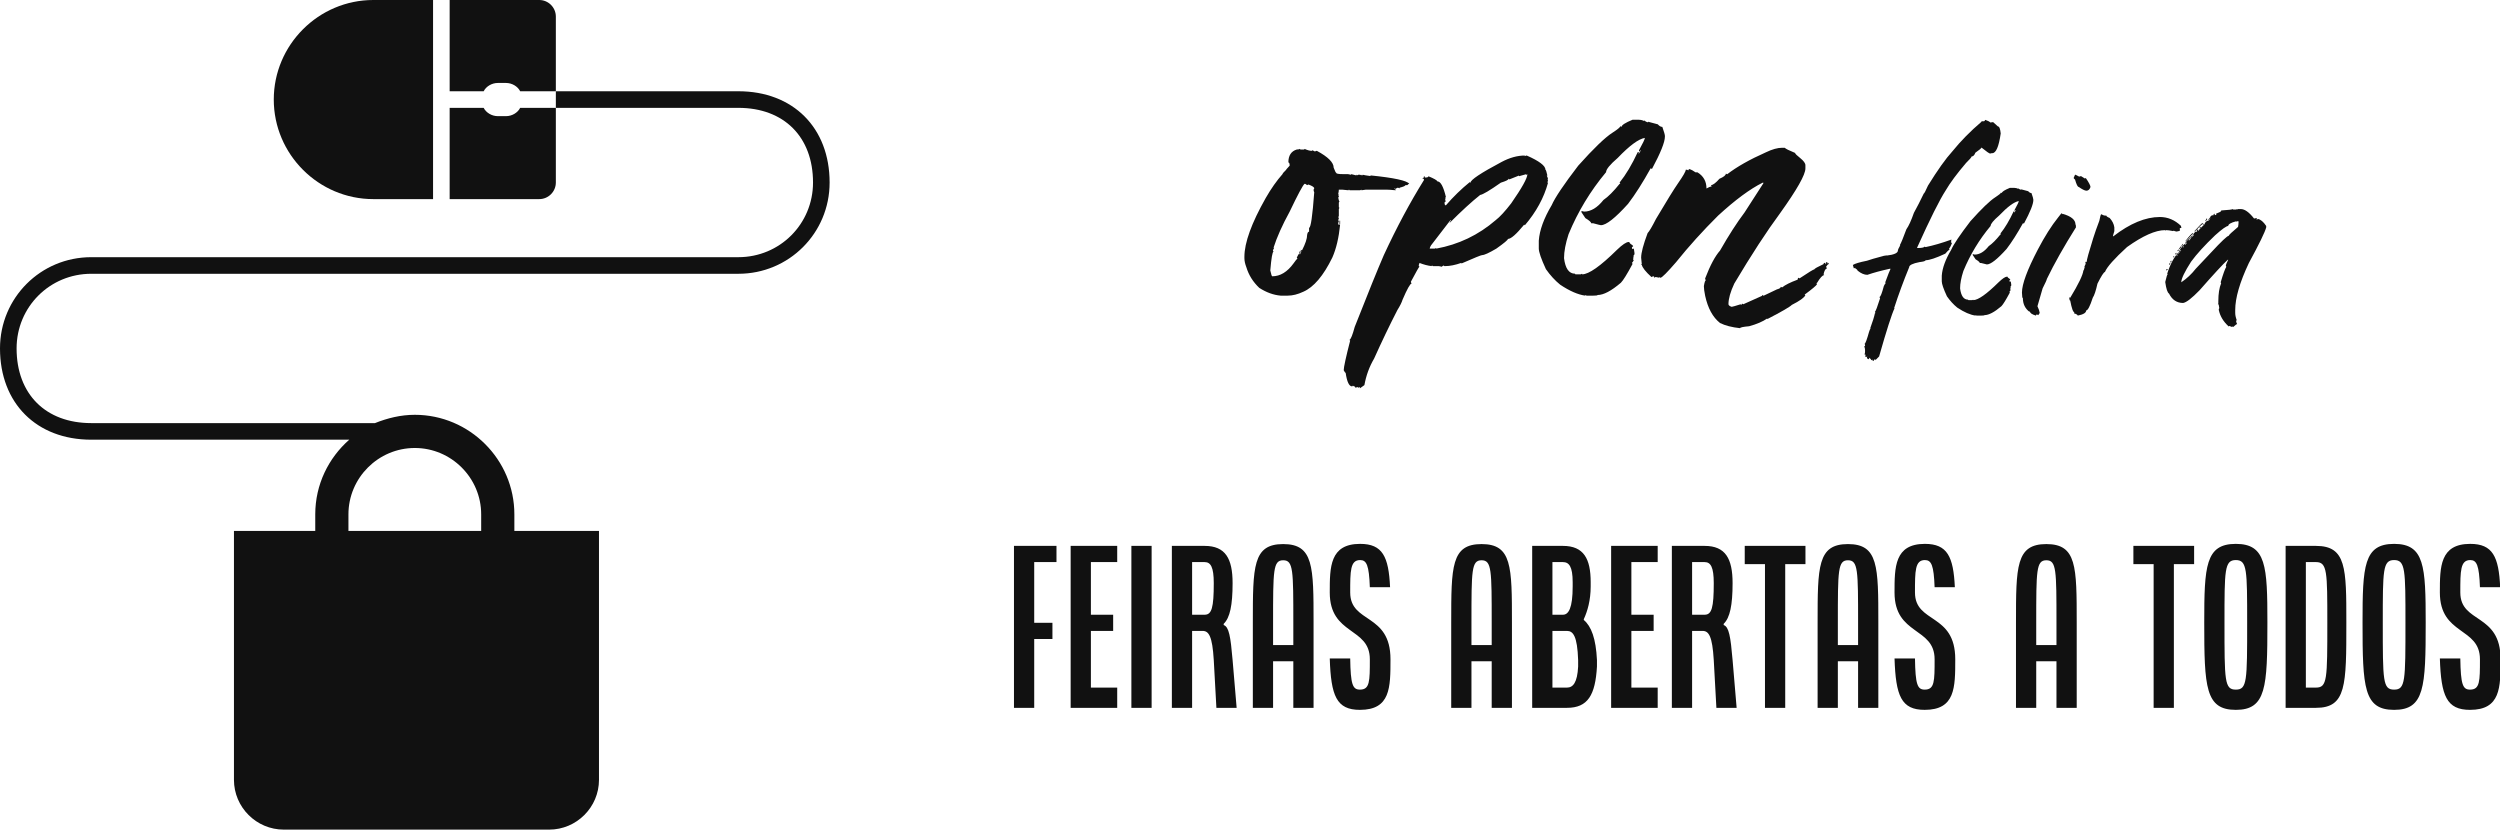 <svg width="271.21" height="90" viewBox="0 0 271.21 90" class="css-1j8o68f"><defs id="SvgjsDefs1001"></defs><g id="SvgjsG1007" featurekey="5TMTKC-0" transform="matrix(0.9,0,0,0.9,0,-0.9)" fill="#111111"><g xmlns="http://www.w3.org/2000/svg"><path d="M89,12H67v2h22c5.5,0,9,3.5,9,9c0,5-4,9-9,9H11C4.9,32,0,36.9,0,43c0,6.6,4.4,11,11,11h31.1c-2.5,2.2-4.1,5.4-4.1,9v2h-9.8   v30c0,3.3,2.7,6,6,6h32c3.3,0,6-2.7,6-6V65H62v-2c0-6.6-5.4-12-12-12c-1.7,0-3.3,0.4-4.8,1H11c-5.5,0-9-3.5-9-9c0-5,4-9,9-9h78   c6.1,0,11-4.9,11-11C100,16.4,95.6,12,89,12z M50,55c4.4,0,8,3.6,8,8v2H42v-2C42,58.6,45.6,55,50,55z"></path><g><path d="M67,3v9h-4.3c-0.3-0.6-1-1-1.7-1h-1c-0.7,0-1.4,0.4-1.7,1h-4.1V1H65C66.1,1,67,1.9,67,3z"></path><path d="M52.2,1v24H45c-6.6,0-12-5.4-12-12S38.4,1,45,1H52.2z"></path><path d="M67,14v9c0,1.1-0.9,2-2,2H54.2V14h4.1c0.3,0.6,1,1,1.7,1h1c0.7,0,1.4-0.4,1.7-1H67z"></path></g></g></g><g id="SvgjsG1008" featurekey="sloganFeature-0" transform="matrix(1.098,0,0,1.098,108.902,54.829)" fill="#111111"><path d="M1 20 l0 -16 l4.2 0 l0 1.6 l-2.2 0 l0 6 l1.8 0 l0 1.6 l-1.8 0 l0 6.8 l-2 0 z M6.6 20 l0 -16 l4.6 0 l0 1.6 l-2.6 0 l0 5.2 l2.2 0 l0 1.6 l-2.2 0 l0 5.6 l2.6 0 l0 2 l-4.6 0 z M12.6 20 l0 -16 l2 0 l0 16 l-2 0 z M16.6 20 l0 -16 l3.24 0 c2.06 0 2.76 1.26 2.76 3.68 c0 2.18 -0.26 3.42 -0.88 4.02 l0 0.12 c0.52 0.18 0.68 1.12 0.88 3.46 l0.4 4.72 l-2 0 l-0.26 -4.72 c-0.14 -2.38 -0.5 -2.88 -1.1 -2.88 l-1.04 0 l0 7.6 l-2 0 z M18.6 10.8 l1.24 0 c0.7 0 0.9 -0.7 0.9 -3.12 c0 -1.58 -0.3 -2.08 -0.9 -2.08 l-1.24 0 l0 5.2 z M24.6 20 l0 -8.4 c0 -5.58 0 -7.78 3 -7.78 s3 2.2 3 7.78 l0 8.4 l-2 0 l0 -4.6 l-2 0 l0 4.6 l-2 0 z M26.6 13.8 l2 0 l0 -2.2 c0 -5.2 0 -6.18 -1 -6.18 s-1 0.98 -1 6.18 l0 2.2 z M32.2 15.12 l2.02 0 c0.04 2.58 0.24 3.08 0.96 3.08 c0.98 0 0.98 -0.82 0.98 -3 c0 -3.2 -3.96 -2.34 -3.96 -6.6 c0 -2.5 0 -4.8 3 -4.8 c2.22 0 2.82 1.26 2.96 4.28 l-2 0 c-0.08 -2.18 -0.32 -2.68 -0.96 -2.68 c-0.98 0 -0.98 1.08 -0.98 3.2 c0 3.1 3.98 2 3.98 6.6 c0 2.8 0 5 -3.02 5 c-2.32 0 -2.86 -1.38 -2.98 -5.08 z M44.2 20 l0 -8.4 c0 -5.58 0 -7.78 3 -7.78 s3 2.2 3 7.78 l0 8.4 l-2 0 l0 -4.6 l-2 0 l0 4.6 l-2 0 z M46.2 13.8 l2 0 l0 -2.2 c0 -5.2 0 -6.18 -1 -6.18 s-1 0.98 -1 6.18 l0 2.2 z M52.2 20 l0 -16 l3.04 0 c2.06 0 2.74 1.28 2.74 3.58 l0 0.42 c0 1.38 -0.32 2.46 -0.68 3.24 l0 0.08 c0.74 0.62 1.2 1.84 1.3 3.96 l0 0.64 c-0.16 2.82 -0.9 4.08 -2.96 4.08 l-3.44 0 z M54.2 10.8 l1.04 0 c0.56 0 0.96 -0.66 0.96 -2.8 l0 -0.42 c0 -1.54 -0.36 -1.98 -0.96 -1.98 l-1.04 0 l0 5.2 z M54.2 18 l1.44 0 c0.6 0 1.02 -0.5 1.1 -2.08 l0 -0.64 c-0.08 -2.38 -0.5 -2.88 -1.1 -2.88 l-1.44 0 l0 5.6 z M60 20 l0 -16 l4.6 0 l0 1.6 l-2.6 0 l0 5.2 l2.2 0 l0 1.6 l-2.2 0 l0 5.6 l2.6 0 l0 2 l-4.6 0 z M66 20 l0 -16 l3.24 0 c2.06 0 2.76 1.26 2.76 3.68 c0 2.18 -0.26 3.42 -0.88 4.02 l0 0.12 c0.52 0.18 0.68 1.12 0.88 3.46 l0.4 4.72 l-2 0 l-0.26 -4.72 c-0.14 -2.38 -0.5 -2.88 -1.1 -2.88 l-1.04 0 l0 7.6 l-2 0 z M68 10.8 l1.24 0 c0.7 0 0.9 -0.7 0.9 -3.12 c0 -1.58 -0.3 -2.08 -0.9 -2.08 l-1.24 0 l0 5.2 z M73.2 5.8 l0 -1.8 l6 0 l0 1.8 l-2 0 l0 14.2 l-2 0 l0 -14.2 l-2 0 z M80.4 20 l0 -8.4 c0 -5.58 0 -7.78 3 -7.78 s3 2.2 3 7.78 l0 8.4 l-2 0 l0 -4.6 l-2 0 l0 4.6 l-2 0 z M82.4 13.8 l2 0 l0 -2.2 c0 -5.2 0 -6.18 -1 -6.18 s-1 0.98 -1 6.18 l0 2.2 z M88 15.12 l2.02 0 c0.04 2.58 0.24 3.08 0.96 3.08 c0.98 0 0.98 -0.82 0.98 -3 c0 -3.2 -3.96 -2.34 -3.96 -6.6 c0 -2.5 0 -4.8 3 -4.8 c2.22 0 2.82 1.26 2.96 4.28 l-2 0 c-0.08 -2.18 -0.32 -2.68 -0.96 -2.68 c-0.98 0 -0.98 1.08 -0.98 3.2 c0 3.1 3.98 2 3.98 6.6 c0 2.8 0 5 -3.02 5 c-2.32 0 -2.86 -1.38 -2.98 -5.08 z M100 20 l0 -8.4 c0 -5.58 0 -7.78 3 -7.78 s3 2.2 3 7.78 l0 8.4 l-2 0 l0 -4.6 l-2 0 l0 4.6 l-2 0 z M102 13.8 l2 0 l0 -2.2 c0 -5.2 0 -6.18 -1 -6.18 s-1 0.98 -1 6.18 l0 2.2 z M111.6 5.8 l0 -1.8 l6 0 l0 1.8 l-2 0 l0 14.2 l-2 0 l0 -14.2 l-2 0 z M118.6 11.58 c0 -5.58 0.12 -7.78 3.12 -7.78 s3.12 2.2 3.12 7.78 c0 6.4 -0.12 8.62 -3.12 8.62 s-3.12 -2.22 -3.12 -8.62 z M120.6 11.58 c0 5.78 0 6.62 1.12 6.62 s1.12 -0.84 1.12 -6.62 c0 -5.2 0 -6.18 -1.12 -6.18 s-1.12 0.98 -1.12 6.18 z M126.64 20 l0 -16 l3 0 c3 0 3 2.2 3 7.58 c0 6.2 0 8.42 -3 8.42 l-3 0 z M128.64 18 l1 0 c1.12 0 1.12 -0.84 1.12 -6.42 c0 -5 0 -5.98 -1.12 -5.98 l-1 0 l0 12.4 z M134.24 11.58 c0 -5.58 0.12 -7.78 3.12 -7.78 s3.12 2.2 3.12 7.78 c0 6.4 -0.12 8.62 -3.12 8.62 s-3.12 -2.22 -3.12 -8.62 z M136.24 11.58 c0 5.78 0 6.62 1.12 6.62 s1.12 -0.84 1.12 -6.62 c0 -5.2 0 -6.18 -1.12 -6.18 s-1.12 0.98 -1.12 6.18 z M141.88 15.12 l2.02 0 c0.04 2.58 0.24 3.08 0.96 3.08 c0.98 0 0.98 -0.82 0.98 -3 c0 -3.2 -3.96 -2.34 -3.96 -6.6 c0 -2.5 0 -4.8 3 -4.8 c2.22 0 2.82 1.26 2.96 4.28 l-2 0 c-0.08 -2.18 -0.32 -2.68 -0.96 -2.68 c-0.98 0 -0.98 1.08 -0.98 3.2 c0 3.1 3.98 2 3.98 6.6 c0 2.8 0 5 -3.02 5 c-2.32 0 -2.86 -1.38 -2.98 -5.08 z"></path></g><g id="SvgjsG1009" featurekey="nameLeftFeature-0" transform="matrix(1.796,0,0,1.796,136.754,-3.842)" fill="#111111"><path d="M2.344 11.133 l0.078 0.039 l0.195 0 q0.039 0 0.039 -0.039 q0.264 0.117 0.43 0.117 q0.039 0 0.039 -0.039 l0.156 0.078 q0.078 -0.039 0.117 -0.039 q1.016 0.547 1.016 1.016 q0.117 0.312 0.156 0.312 q0 0.078 0.391 0.078 l0.312 0 l0.195 0.039 l0 -0.039 l0.312 0.078 q0 -0.039 0.039 -0.039 l0 0.039 l0.078 -0.039 l0.117 0 l0.078 0.039 q0 -0.039 0.039 -0.039 q0 0.039 0.039 0.039 l0 -0.039 q0.107 0.029 0.469 0.078 l0 -0.039 q2.129 0.215 2.344 0.508 q-0.059 0 -0.117 0.078 l-0.117 0 q0 0.068 -0.352 0.156 l0 0.039 q-0.078 -0.039 -0.117 -0.039 l-0.156 0.078 q0 -0.039 -0.039 -0.039 l0 0.039 q0.078 0.01 0.078 0.078 q-0.391 -0.039 -0.586 -0.039 l-1.211 0 l-0.273 0.039 l0 -0.039 l-0.078 0.039 l-0.625 0 q-0.039 0 -0.039 -0.039 q-0.039 0 -0.039 0.039 l-0.391 -0.039 l-0.195 0 q0 0.117 -0.039 0.273 q0.039 0 0.039 0.039 l-0.039 0 l0.039 0.078 l0 0.039 q0 0.039 -0.039 0.039 q0.039 0.234 0.078 0.234 l-0.039 0.078 l0 0.273 q0 0.039 0.039 0.039 l-0.039 0.078 l0 0.43 q0 0.039 -0.039 0.039 q0.039 0.078 0.039 0.117 l-0.039 0.078 l0.039 0.078 q-0.039 0.068 -0.039 0.156 l0 0.039 l0.117 0 q-0.117 1.191 -0.469 1.992 q-0.811 1.66 -1.758 2.07 q-0.498 0.234 -0.938 0.234 l-0.43 0 q-0.654 -0.059 -1.289 -0.469 q-0.566 -0.537 -0.781 -1.25 q-0.117 -0.303 -0.117 -0.547 l0 -0.078 q0 -1.279 1.289 -3.555 q0.488 -0.85 1.016 -1.445 q0 -0.049 0.195 -0.234 q0 -0.02 0.234 -0.273 q0 -0.195 -0.078 -0.195 q0 -0.625 0.508 -0.781 q0.156 0 0.156 -0.039 z M0.781 17.109 l0.039 0 q-0.078 0.127 -0.078 0.195 q0.039 0 0.039 0.039 q-0.098 0 -0.195 1.133 q0.078 0.352 0.117 0.352 q0.723 0 1.289 -0.781 q0.186 -0.273 0.234 -0.273 l-0.039 -0.078 q0.107 -0.234 0.156 -0.234 q0 0.039 0.039 0.039 l0.078 -0.156 q-0.039 -0.078 -0.039 -0.117 l0.078 0.039 q0.312 -0.605 0.312 -0.938 q0.029 -0.195 0.117 -0.195 l0 -0.234 q0.156 0 0.312 -2.148 q-0.039 -0.068 -0.039 -0.156 l0.039 -0.078 q0 -0.107 -0.352 -0.234 l-0.078 0.039 q-0.098 -0.078 -0.117 -0.078 l-0.039 0 q-0.156 0.127 -0.898 1.68 q-0.674 1.23 -0.977 2.188 z M4.766 15.469 l0.039 0 l0 0.195 l-0.039 0 l0 -0.195 z M2.422 17.305 l0 0.039 q-0.039 0.078 -0.039 0.117 l-0.039 0 l0 -0.117 z M15.957 11.533 l0 0.039 q0.078 -0.039 0.117 -0.039 q1.133 0.498 1.133 0.859 q0.039 0 0.117 0.352 l-0.039 0 q0.078 0.156 0.078 0.234 l-0.039 0 l0.039 0.078 q-0.039 0.068 -0.039 0.117 l0.039 0 q-0.371 1.367 -1.406 2.578 q0 -0.039 -0.039 -0.039 q-0.703 0.859 -0.977 0.859 q0 0.088 -0.703 0.586 q-0.664 0.391 -0.859 0.391 q-0.088 0 -1.25 0.508 l0 -0.039 q-0.557 0.195 -0.977 0.195 l-0.039 0 q-0.039 0 -0.039 -0.039 q-0.117 0.039 -0.117 0.078 l-0.195 -0.039 l-0.352 0 q-0.039 0 -0.039 -0.039 q-0.039 0 -0.039 0.039 q-0.352 -0.039 -0.742 -0.195 l0 0.039 q-0.039 0.068 -0.039 0.156 q0.039 0 0.039 0.039 q-0.029 0 -0.508 0.898 l0 0.039 l0.039 0.078 q-0.127 0 -0.547 0.977 q-0.068 0.234 -0.312 0.625 q-0.703 1.367 -1.406 2.93 q-0.43 0.732 -0.586 1.602 l-0.273 0.195 l0 -0.078 l-0.078 0.039 l-0.078 -0.039 q-0.068 0.039 -0.117 0.039 q0 -0.059 -0.117 -0.117 q0 0.039 -0.039 0.039 q0 -0.039 -0.039 -0.039 l0 0.039 q-0.273 0 -0.391 -0.82 q-0.039 0 -0.117 -0.156 q0 -0.273 0.391 -1.797 q-0.039 0 -0.039 -0.039 q0.117 -0.059 0.312 -0.781 q1.211 -3.076 1.758 -4.336 q1.152 -2.49 2.422 -4.531 l0 -0.078 l-0.078 0 l0 -0.039 q0.078 0 0.078 -0.117 l0.039 0 q0 0.078 0.039 0.078 q0.195 0 0.195 -0.078 q0.498 0.205 0.547 0.312 q0.283 0 0.508 0.938 q-0.039 0 -0.039 0.039 l0.039 0 l-0.039 0.078 l0 0.078 l0.039 0.078 q-0.078 0.01 -0.078 0.078 l0 0.078 q0.02 0.078 0.078 0.078 q0.674 -0.781 1.445 -1.406 q0 0.039 0.039 0.039 q0 -0.254 1.875 -1.25 q0.732 -0.391 1.406 -0.391 z M15.606 12.783 l0 -0.039 l-0.586 0.234 q0 -0.039 -0.039 -0.039 q0 0.088 -0.469 0.234 q-1.016 0.713 -1.25 0.742 q-0.762 0.605 -1.836 1.68 l0 -0.039 q0.078 -0.098 0.078 -0.117 l-0.039 0 l-1.172 1.523 q-0.078 0.127 -0.078 0.195 l0.312 0 l0.078 -0.039 l0 0.039 q2.031 -0.371 3.594 -1.719 q0.381 -0.293 0.938 -1.016 q0.977 -1.406 0.977 -1.758 q-0.039 0 -0.039 0.039 q-0.039 0 -0.039 -0.039 z M22.861 9.375 q0.166 0 0.312 0.078 q0 -0.039 0.039 -0.039 q0 0.068 0.195 0.117 l0 -0.039 l0.586 0.156 q0.137 0.156 0.273 0.156 q0.156 0.439 0.156 0.547 l0 0.039 q0 0.498 -0.781 1.953 l-0.078 -0.039 q-0.713 1.289 -1.367 2.148 q-1.162 1.289 -1.641 1.289 q-0.039 0 -0.469 -0.117 l-0.117 0 q0 -0.098 -0.352 -0.312 l-0.234 -0.352 l0 -0.078 l0.156 0.039 q0.615 0 1.172 -0.703 q0.43 -0.293 0.977 -0.977 l0.039 0 l-0.039 -0.078 q0.566 -0.703 1.094 -1.836 l0.078 0 l-0.039 0.078 l0.039 0 l0.117 -0.195 l-0.039 0 q0 0.078 -0.078 0.078 l0 -0.078 q0.352 -0.635 0.352 -0.742 q-0.576 0.098 -1.641 1.211 q-0.703 0.605 -0.703 0.859 q-1.426 1.709 -2.266 3.75 q-0.273 0.84 -0.273 1.445 q0.117 0.938 0.664 0.938 q0 0.039 0.039 0.039 l0.312 0 l0.078 -0.039 l0 0.039 q0.605 0 2.109 -1.484 q0.488 -0.469 0.703 -0.469 l0.039 0 q0 0.078 0.195 0.195 l0.039 0.078 q-0.078 0.01 -0.078 0.078 q0.01 0.078 0.078 0.078 q0 -0.039 0.039 -0.039 l0.039 0.273 l0 0.078 l-0.078 0.117 l0.039 0 q-0.039 0.049 -0.039 0.234 l0.039 0 q-0.078 0.156 -0.117 0.156 l0.039 0.078 q-0.498 0.928 -0.703 1.133 q-0.869 0.742 -1.406 0.742 q0 0.039 -0.273 0.039 l-0.391 0 q-0.039 0 -0.039 -0.039 q-0.039 0 -0.039 0.039 q-0.664 -0.088 -1.523 -0.664 q-0.469 -0.381 -0.859 -0.938 q-0.43 -0.928 -0.43 -1.25 l0 -0.469 q0.068 -0.947 0.781 -2.148 q0.293 -0.674 1.602 -2.383 q1.396 -1.562 2.07 -1.992 q0.469 -0.303 0.469 -0.391 l0.078 0.039 q0 -0.156 0.664 -0.43 l0.391 0 z M31.504 11.065 l0.156 0 q0.078 0.088 0.625 0.312 q0 0.068 0.312 0.312 q0.312 0.254 0.312 0.43 l0 0.195 q0 0.566 -1.523 2.695 q-1.221 1.65 -2.773 4.258 q-0.352 0.752 -0.352 1.25 q0.01 0.098 0.195 0.156 q0.049 0 0.547 -0.156 q0 0.039 0.039 0.039 l0.039 -0.078 l0.078 0.039 l1.133 -0.508 l0 -0.039 l0.039 0 q0.039 0 0.039 0.039 l0.82 -0.391 q0.234 -0.059 0.234 -0.156 l0.078 0.039 q0.273 -0.225 0.938 -0.469 q0 -0.049 0.039 -0.117 l0.078 0.039 q0.82 -0.547 0.898 -0.547 q0 -0.059 0.547 -0.312 q0.01 -0.078 0.078 -0.078 l0.039 0 l0 0.078 l0.039 0 l0 -0.117 l0.078 0 l0 0.078 l0.078 -0.039 l0 0.078 q-0.059 0 -0.156 0.156 l0.039 0.078 l0 0.039 q-0.117 0 -0.195 0.352 q0.039 0 0.039 0.039 q-0.146 0 -0.43 0.469 l-0.039 0 l0.039 0.078 q-0.068 0.127 -0.742 0.625 q0 0.039 0.039 0.039 q-0.107 0.225 -0.82 0.586 q-0.166 0.176 -1.484 0.859 l0 -0.039 q-0.41 0.283 -1.094 0.469 q-0.547 0.049 -0.547 0.117 q-0.742 -0.078 -1.211 -0.312 q-0.654 -0.518 -0.898 -1.641 q-0.078 -0.381 -0.078 -0.586 q0.059 -0.352 0.117 -0.352 l-0.039 -0.078 l0 -0.039 q0.449 -1.172 0.898 -1.68 q0.791 -1.387 1.484 -2.305 l1.133 -1.758 l0 -0.039 l-0.039 0 q-1.143 0.566 -2.695 1.992 q-1.387 1.377 -2.539 2.812 q-0.811 0.938 -0.938 0.938 l-0.039 0 l0 -0.039 q-0.039 0 -0.039 0.039 l-0.195 -0.039 l-0.039 0 l-0.078 0.039 l0 -0.078 l-0.078 0 l-0.078 0.039 q-0.537 -0.488 -0.586 -0.742 l-0.039 0 q0 -0.039 0.039 -0.039 l-0.039 -0.391 q0 -0.439 0.391 -1.484 q0.146 -0.146 0.508 -0.859 q0.967 -1.631 1.328 -2.148 q0.469 -0.674 0.469 -0.82 l0.078 0 l0.078 0.039 q0.01 -0.078 0.078 -0.078 q0.146 0.049 0.352 0.195 l0.117 0 q0.547 0.332 0.547 0.977 q0.195 -0.117 0.312 -0.117 l-0.039 -0.078 q0.205 -0.039 0.508 -0.391 q0.391 -0.166 0.391 -0.312 l0.078 0.039 q0.869 -0.674 2.344 -1.328 q0.566 -0.273 0.977 -0.273 z"></path></g><g id="SvgjsG1010" featurekey="nameRightFeature-0" transform="matrix(1.304,0,0,1.304,202.987,8.161)" fill="#111111"><path d="M9.492 3.711 q0.312 0.107 0.469 0.234 l0.078 -0.039 l0.117 0 l0.391 0.352 q0.176 0 0.234 0.586 q-0.234 1.641 -0.703 1.641 q-0.156 0 -0.156 0.039 q-0.117 0 -0.742 -0.508 q0 0.078 -0.508 0.43 q-0.117 0.312 -0.312 0.312 q0 0.088 -0.469 0.547 q-1.133 1.328 -1.68 2.266 q-0.762 1.172 -2.383 4.766 l0 0.039 l0.039 0 q0.498 0 0.586 -0.117 l0.078 0.039 q0.957 -0.195 2.148 -0.625 l0 0.039 q-0.039 0.078 -0.039 0.117 q0.039 0 0.039 0.039 q-0.039 0 -0.039 0.039 q0.078 0.01 0.078 0.078 q-0.137 0.352 -0.234 0.43 l0.039 0.078 q-0.176 0.137 -0.352 0.352 q-1.172 0.547 -1.641 0.547 q0 0.098 -0.508 0.156 q-0.859 0.166 -0.859 0.43 q-0.703 1.709 -1.25 3.398 l0.039 0 q-0.352 0.732 -1.289 4.023 l-0.312 0.312 l0 -0.078 q-0.117 0 -0.117 0.117 l-0.117 0 l0 -0.078 l-0.039 0 l-0.078 0.039 q0 -0.107 -0.117 -0.156 l0 -0.039 l-0.039 0 q0 0.039 -0.039 0.117 q-0.156 -0.059 -0.156 -0.117 l0 -0.039 l0.039 -0.078 l-0.078 0.039 q-0.078 -0.039 -0.117 -0.039 l0.039 -0.078 l0 -0.078 l-0.078 0 l0.039 -0.195 l0 -0.195 q0 -0.166 -0.078 -0.312 l0.078 0 l0 -0.117 l-0.039 -0.078 q0.098 0 0.391 -1.055 q0.039 0 0.039 -0.039 l-0.039 0 l0.117 -0.195 l-0.039 0 q0.312 -0.85 0.391 -1.25 q0.039 0 0.039 -0.039 l-0.039 -0.078 q0.098 -0.078 0.43 -1.133 l-0.039 -0.078 l0 -0.039 q0.117 -0.01 0.352 -0.898 q0.107 -0.234 0.156 -0.234 l-0.039 -0.078 q0.352 -0.957 0.43 -1.094 l0 -0.039 l-0.039 0 q-1.084 0.234 -1.875 0.508 q-0.391 0 -0.82 -0.352 q0 -0.078 -0.195 -0.195 l0 -0.039 l-0.078 0.039 l-0.039 0 l-0.078 -0.273 q0.244 -0.166 1.172 -0.352 q0.312 -0.117 1.484 -0.43 q0 0.039 0.039 0.039 l0.039 -0.078 l0.078 0.039 q0.938 -0.107 0.938 -0.43 q0 -0.088 0.195 -0.43 l-0.039 0 q0.156 -0.264 0.547 -1.328 q0.293 -0.41 0.625 -1.367 q0.391 -0.703 0.82 -1.602 q0.059 0 0.352 -0.664 q1.201 -1.943 2.031 -2.852 q1.035 -1.279 2.422 -2.461 l0 -0.039 l0.195 0 q0.059 0 0.117 -0.117 z M11.934 9.375 q0.166 0 0.312 0.078 q0 -0.039 0.039 -0.039 q0 0.068 0.195 0.117 l0 -0.039 l0.586 0.156 q0.137 0.156 0.273 0.156 q0.156 0.439 0.156 0.547 l0 0.039 q0 0.498 -0.781 1.953 l-0.078 -0.039 q-0.713 1.289 -1.367 2.148 q-1.162 1.289 -1.641 1.289 q-0.039 0 -0.469 -0.117 l-0.117 0 q0 -0.098 -0.352 -0.312 l-0.234 -0.352 l0 -0.078 l0.156 0.039 q0.615 0 1.172 -0.703 q0.43 -0.293 0.977 -0.977 l0.039 0 l-0.039 -0.078 q0.566 -0.703 1.094 -1.836 l0.078 0 l-0.039 0.078 l0.039 0 l0.117 -0.195 l-0.039 0 q0 0.078 -0.078 0.078 l0 -0.078 q0.352 -0.635 0.352 -0.742 q-0.576 0.098 -1.641 1.211 q-0.703 0.605 -0.703 0.859 q-1.426 1.709 -2.266 3.75 q-0.273 0.84 -0.273 1.445 q0.117 0.938 0.664 0.938 q0 0.039 0.039 0.039 l0.312 0 l0.078 -0.039 l0 0.039 q0.605 0 2.109 -1.484 q0.488 -0.469 0.703 -0.469 l0.039 0 q0 0.078 0.195 0.195 l0.039 0.078 q-0.078 0.01 -0.078 0.078 q0.01 0.078 0.078 0.078 q0 -0.039 0.039 -0.039 l0.039 0.273 l0 0.078 l-0.078 0.117 l0.039 0 q-0.039 0.049 -0.039 0.234 l0.039 0 q-0.078 0.156 -0.117 0.156 l0.039 0.078 q-0.498 0.928 -0.703 1.133 q-0.869 0.742 -1.406 0.742 q0 0.039 -0.273 0.039 l-0.391 0 q-0.039 0 -0.039 -0.039 q-0.039 0 -0.039 0.039 q-0.664 -0.088 -1.523 -0.664 q-0.469 -0.381 -0.859 -0.938 q-0.43 -0.928 -0.43 -1.25 l0 -0.469 q0.068 -0.947 0.781 -2.148 q0.293 -0.674 1.602 -2.383 q1.396 -1.562 2.07 -1.992 q0.469 -0.303 0.469 -0.391 l0.078 0.039 q0 -0.156 0.664 -0.43 l0.391 0 z M16.963 8.281 l0.039 0 l0.312 0.156 q0.068 -0.039 0.156 -0.039 l0.312 0.195 l0.078 -0.039 q0.371 0.537 0.391 0.742 q-0.098 0.312 -0.352 0.312 q-0.205 -0.02 -0.625 -0.312 q-0.137 0 -0.312 -0.625 q-0.029 0 -0.117 -0.117 z M15.83 11.484 l0.039 0 l0 0.078 q0.039 0 0.039 -0.039 q1.094 0.303 1.094 0.898 q0.039 0 0.039 0.234 q-1.514 2.412 -2.422 4.297 q0 0.088 -0.352 0.781 q-0.43 1.455 -0.43 1.484 q0.156 0.322 0.195 0.586 q-0.059 0 -0.117 0.156 l-0.078 -0.039 l-0.117 0 l0 0.078 q-0.508 -0.146 -0.508 -0.352 q-0.039 0 -0.039 0.039 q-0.547 -0.42 -0.547 -1.133 q-0.068 0 -0.078 -0.469 q0 -1.055 1.328 -3.594 q0.85 -1.621 1.68 -2.656 z M19.141 11.562 q0.225 0.117 0.312 0.117 l0.117 0 q0 0.088 0.273 0.195 q0.332 0.361 0.391 0.781 l0 0.312 q-0.117 0.381 -0.117 0.43 l0.039 0 q2.07 -1.602 3.867 -1.602 q0.986 0 1.758 0.742 q0 0.088 0.039 0.156 q-0.137 0.039 -0.156 0.039 l0.039 0.078 l-0.039 0 l0.039 0.078 q0 0.078 -0.312 0.117 q-0.195 -0.039 -0.195 -0.078 l-0.078 0.039 q-0.371 -0.078 -0.586 -0.078 q-0.039 0 -0.039 0.039 q-0.039 0 -0.039 -0.039 q-1.191 0 -3.164 1.406 q-1.582 1.445 -1.836 2.07 q-0.156 0.039 -0.625 0.977 q-0.195 0.879 -0.391 1.172 q-0.342 1.055 -0.547 1.055 q0 0.293 -0.703 0.43 q0 -0.088 -0.312 -0.195 l0 -0.039 q0.039 0 0.039 -0.039 q-0.166 0 -0.352 -0.977 q-0.068 0 -0.078 -0.195 l0 -0.078 l0.078 0.039 q1.035 -1.709 1.094 -2.266 q0.039 0 0.117 -0.312 l-0.039 0 q0.117 -0.195 0.117 -0.312 l-0.039 -0.078 l0.078 -0.039 q0 0.039 0.039 0.039 q0 -0.254 0.547 -1.992 q0.195 -0.625 0.508 -1.445 q0.098 -0.508 0.156 -0.547 z M26.738 13.32 l0 0.039 l-0.039 0.078 l0.039 0 l0.117 -0.156 l0 -0.039 z M25.449 14.922 q0 0.039 -0.039 0.117 l0.039 0 l0.039 -0.078 l0 -0.039 l-0.039 0 z M25.996 14.219 l-0.078 0.117 l0.039 0 l0.078 -0.117 l-0.039 0 z M26.621 13.477 l-0.195 0.234 l0 0.039 q0.068 0 0.234 -0.273 l-0.039 0 z M25.801 17.227 q0.684 -0.459 1.211 -1.133 l1.289 -1.367 q1.26 -1.357 1.445 -1.367 q0 -0.088 0.781 -0.742 q0.039 -0.215 0.039 -0.352 l0 -0.117 l-0.117 0 l-0.078 0.039 l0 -0.039 q-0.664 0.176 -0.664 0.391 q-0.225 0 -1.094 0.781 q-1.289 1.23 -1.992 2.188 q-0.82 1.279 -0.82 1.719 z M26.113 14.023 l0 0.078 q0.059 0 0.156 -0.156 l0 -0.039 z M26.738 13.32 l0 -0.039 q0.273 -0.312 0.312 -0.312 l0 0.078 l0.078 -0.039 l-0.039 -0.078 q0 -0.059 0.117 -0.117 l0 0.039 l-0.039 0.078 l0.078 0 q0 -0.068 0.43 -0.469 l-0.039 0 q0.039 -0.078 0.039 -0.117 l0.039 0 l0 0.078 l0.039 0 q0 -0.264 0.352 -0.352 l0.117 -0.156 l-0.039 0 q0 0.059 -0.117 0.117 l-0.039 0 l0.234 -0.273 q-0.039 0 -0.039 -0.039 q0.117 0 0.117 -0.078 l0.039 0 l0.078 0.039 l0 -0.117 l0.039 0 l0 0.078 l0.039 0 l0 -0.117 l0.039 0 q0 0.039 0.039 0.117 q0.078 -0.039 0.117 -0.039 l-0.039 -0.078 q0.43 -0.166 0.43 -0.234 l0 -0.039 q0.938 -0.059 0.938 -0.117 l0.078 0.039 l0.234 0 l0.078 -0.039 l0 0.039 l0.078 -0.039 l0.234 0 q0.479 0 1.094 0.781 l0.039 0 l0.195 -0.039 l0 0.039 l-0.039 0.078 l0.078 0 q0.039 0 0.039 -0.039 q0.352 0.059 0.703 0.586 l0 0.117 q-0.146 0.576 -1.445 2.969 q-1.133 2.402 -1.133 3.906 l0 0.234 q0 0.273 0.117 0.586 q-0.039 0.078 -0.039 0.117 q0 0.068 0.078 0.234 q-0.059 0 -0.312 0.234 l-0.039 0 q-0.039 0 -0.039 -0.039 l-0.078 0.039 q-0.127 -0.078 -0.195 -0.078 q0 0.039 -0.039 0.039 q-0.664 -0.605 -0.82 -1.367 l0 -0.078 l0.039 -0.078 l-0.039 -0.234 l0 -0.078 l-0.078 0 l0.039 -0.078 l0 -0.195 q0 -0.918 0.234 -1.484 l-0.039 -0.078 q0.312 -1.055 0.469 -1.289 l-0.039 -0.078 q0 -0.117 0.195 -0.508 l-0.039 0 q-0.576 0.527 -2.344 2.539 q-0.967 0.996 -1.367 1.055 q-0.781 0 -1.172 -0.781 q-0.195 -0.117 -0.312 -0.938 l0 -0.039 q0.146 -0.625 0.195 -0.625 l0 -0.039 l-0.039 0 q0.361 -1.162 0.977 -1.836 l0 0.039 l-0.078 0.117 l0.039 0 l0.234 -0.312 l-0.078 0.039 l-0.039 0 l0 -0.039 q0.234 -0.371 0.43 -0.508 l0 -0.039 q0.137 -0.225 0.625 -0.664 z M24.551 16.133 l0.117 0 l0 0.078 l-0.078 -0.039 l0 0.078 l-0.039 0 l0 -0.117 z M24.902 15.586 l0 0.039 q-0.059 0.156 -0.117 0.156 l0 -0.039 q0.059 -0.156 0.117 -0.156 z M24.98 15.43 l0 0.117 l-0.078 0 l0 -0.039 q0.01 -0.078 0.078 -0.078 z M25.215 15.039 l0 0.039 q0 0.078 -0.078 0.078 l0 -0.039 q0.01 -0.078 0.078 -0.078 z M25.41 14.766 l0 0.039 q0 0.059 -0.117 0.117 l0 -0.039 q0 -0.059 0.117 -0.117 z M25.684 14.57 l0 0.117 l-0.078 0 l0 -0.039 q0.01 -0.078 0.078 -0.078 z M25.605 14.492 l0 0.039 q0 0.059 -0.117 0.117 l0 -0.039 q0 -0.059 0.117 -0.117 z M25.801 14.219 l0 0.039 q-0.049 0.156 -0.195 0.234 l0 -0.039 q0.146 -0.234 0.195 -0.234 z M25.957 14.023 l0 0.039 q-0.078 0.098 -0.078 0.156 l-0.078 0 q0.078 -0.176 0.156 -0.195 z M26.777 13.125 l0 0.039 q-0.586 0.664 -0.625 0.664 l0 -0.039 q0.518 -0.664 0.625 -0.664 z M27.402 12.617 l0.039 0 q0 0.059 -0.117 0.117 l0 -0.039 q0.01 -0.078 0.078 -0.078 z M27.559 12.305 l0.039 0 l0 0.078 q-0.107 0 -0.547 0.508 l-0.156 0.117 l0 -0.039 q0.605 -0.664 0.664 -0.664 z M27.91 11.914 l0.039 0 l0 0.117 l-0.156 0.117 l0 -0.039 q0.117 -0.127 0.117 -0.195 z"></path></g></svg>